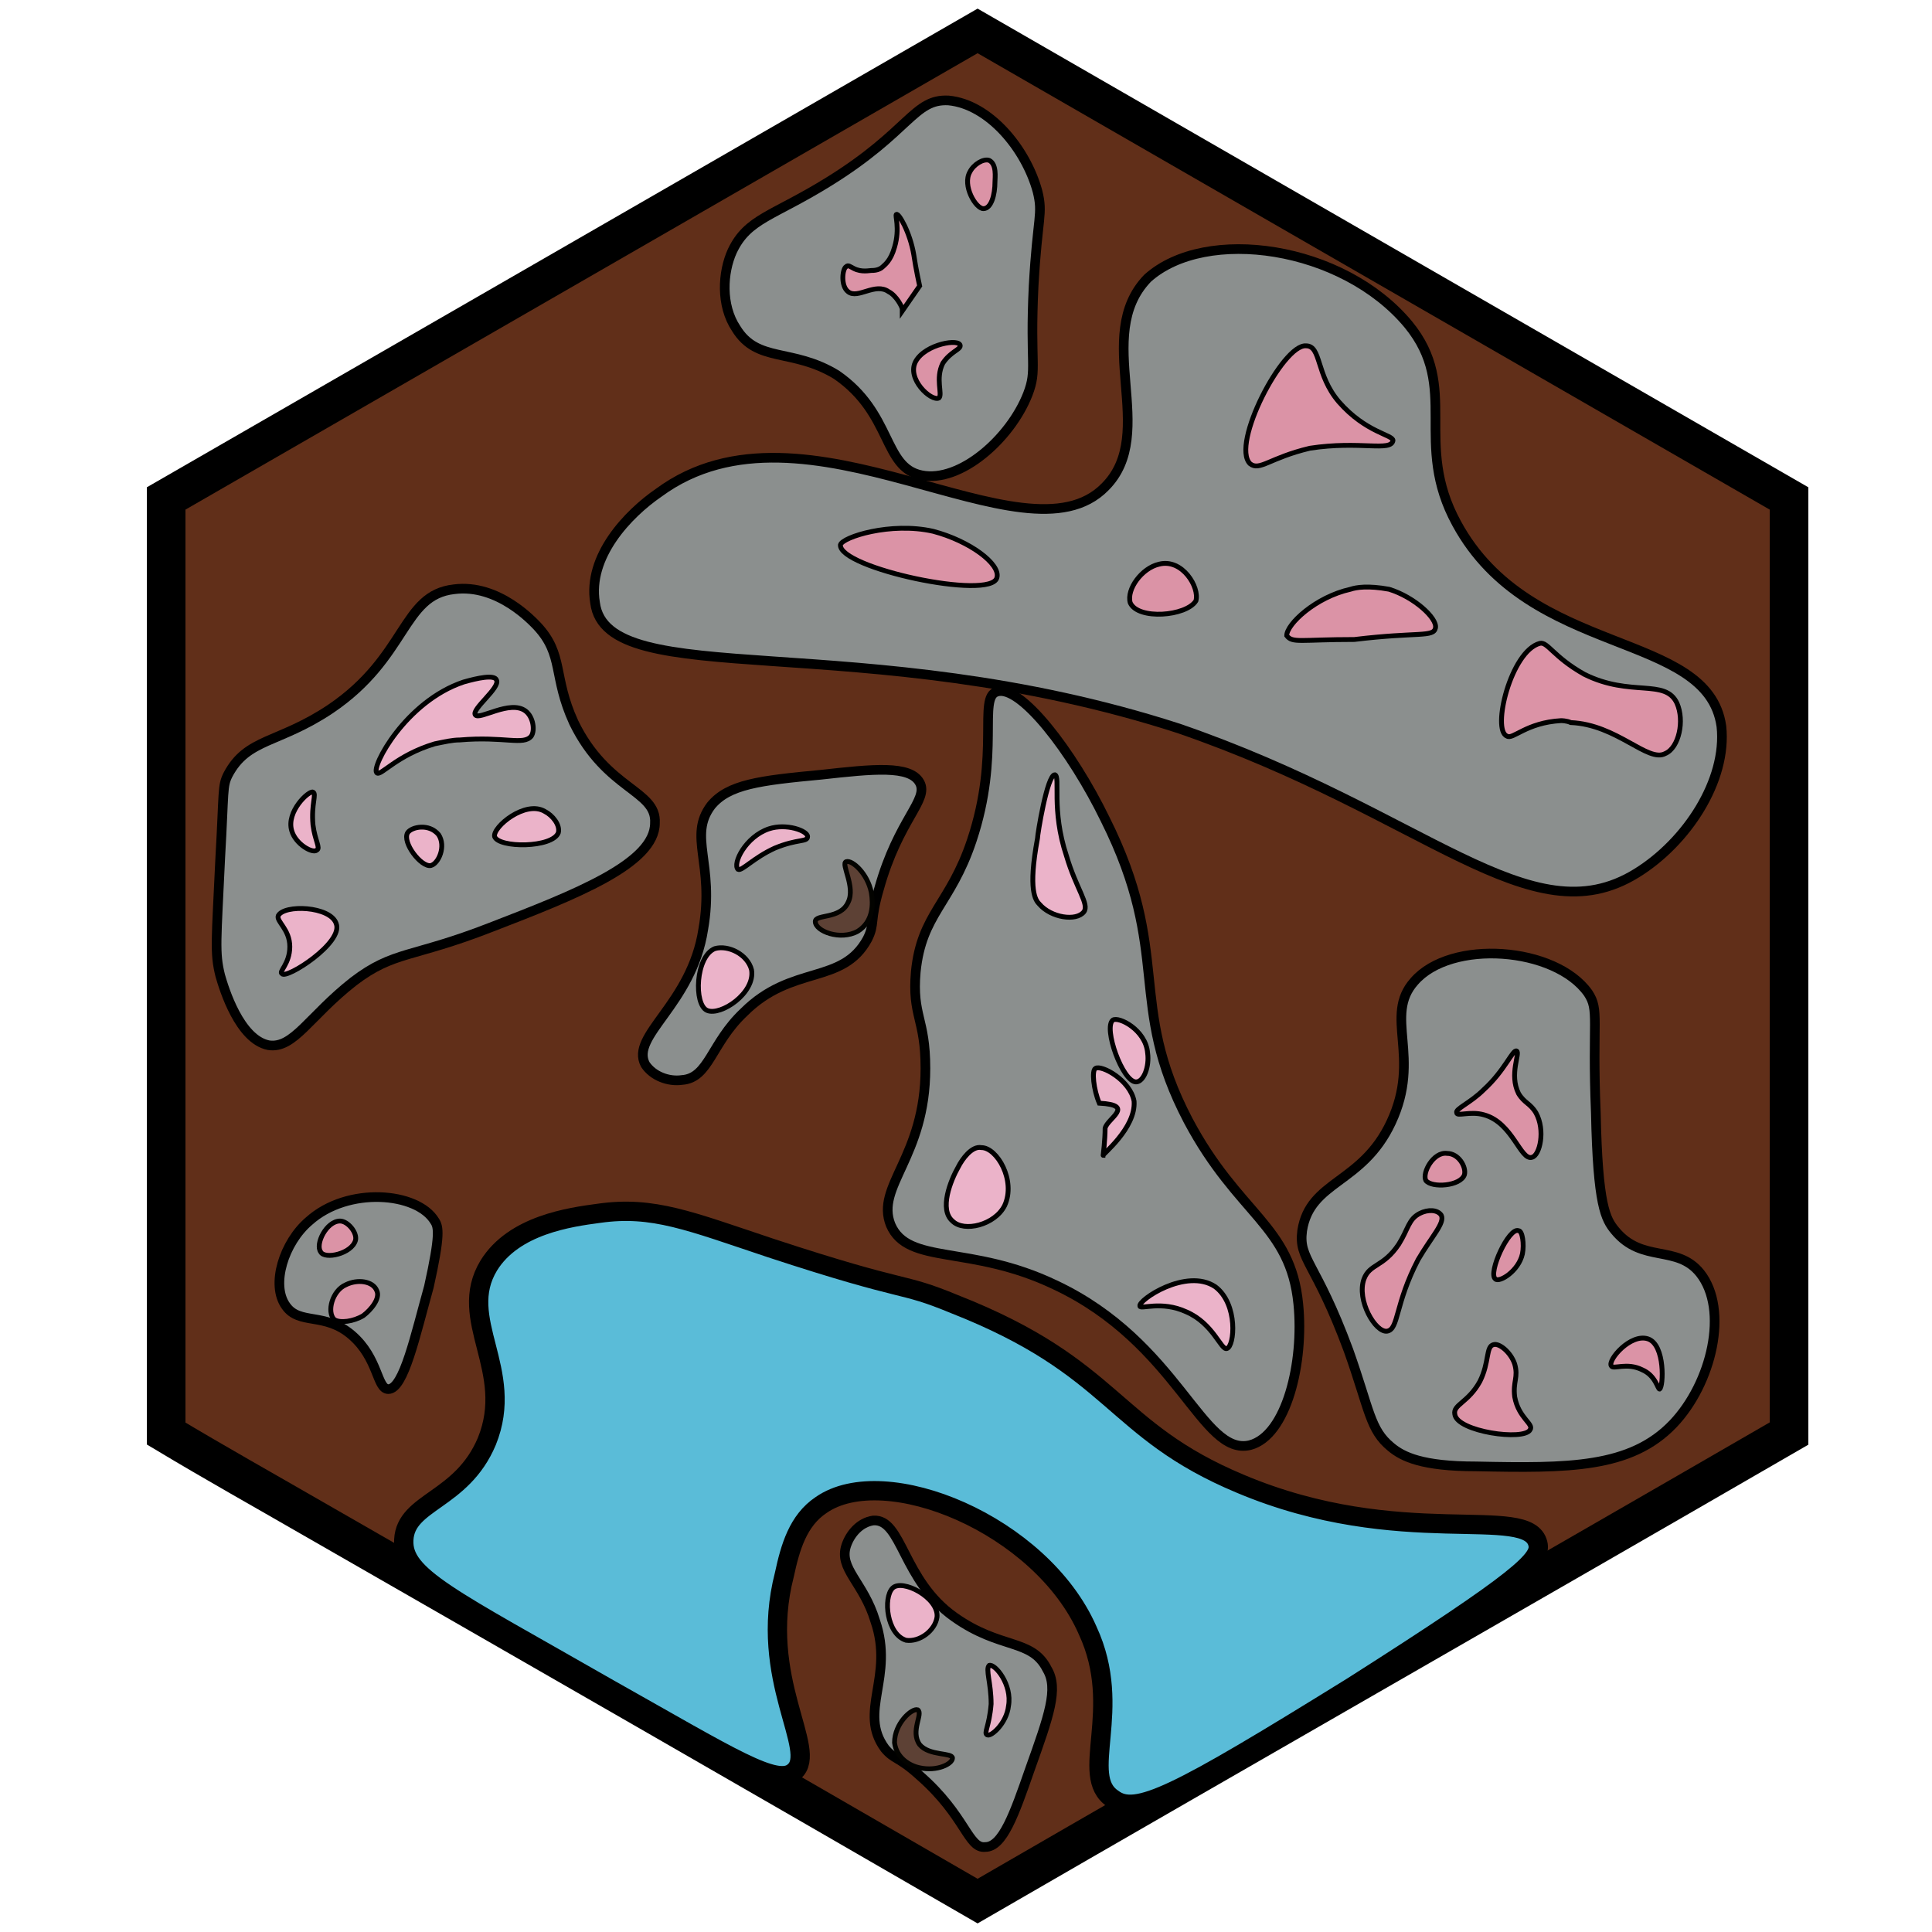 <?xml version="1.0" encoding="utf-8"?><!-- Generator: Adobe Illustrator 26.0.3, SVG Export Plug-In . SVG Version: 6.00 Build 0)  --><svg version="1.1" id="Ebene_2_00000020371425143906055610000010711333585448278916_"	 xmlns="http://www.w3.org/2000/svg" xmlns:xlink="http://www.w3.org/1999/xlink" x="0px" y="0px" viewBox="0 0 100 100"	 style="enable-background:new 0 0 100 100;" xml:space="preserve"><style type="text/css">	.st0{fill:#612F19;stroke:#000000;stroke-width:2;stroke-miterlimit:10;}	.st1{fill:#8B8F8E;stroke:#000000;stroke-width:0.5;stroke-miterlimit:10;}	.st2{fill:#8B8F8E;stroke:#000000;stroke-width:0.5;stroke-miterlimit:10;}	.st3{fill:#8B8F8E;stroke:#000000;stroke-width:0.5;stroke-miterlimit:10;}	.st4{fill:#DB93A6;stroke:#000000;stroke-width:0.25;stroke-miterlimit:10;}	.st5{fill:#804122;stroke:#000000;stroke-width:0.75;stroke-miterlimit:10;}	.st6{fill:#DB93A6;stroke:#000000;stroke-width:0.25;stroke-miterlimit:10;}	.st7{fill:#EBB3C9;stroke:#000000;stroke-width:0.25;stroke-miterlimit:10;}	.st8{fill:#5D4135;stroke:#030300;stroke-width:0.25;stroke-miterlimit:10;}	.st9{fill:#5abcd8;stroke:#000000;stroke-miterlimit:10;}</style><g id="Ebene_1_00000178169986029889010870000017977382286501971088_">	<path class="st0" d="M8.6,25.8l42-24.2l42,24.2v48.4c-14,8.1-28,16.1-42,24.2c-11.4-6.6-22.9-13.2-34.4-19.8		c-2.6-1.5-5.1-2.9-7.6-4.4L8.6,25.8z"/></g><path class="st1" d="M50.3,43.5c-1.1,3.3-2.6,3.8-2.9,6.8c-0.2,2.3,0.5,2.4,0.5,5c0,4.6-2.6,6.1-1.8,8.1c0.9,2.1,4.1,1,8.5,3.1	c6.4,3,7.6,8.9,10.1,8.3c1.9-0.5,2.8-4.3,2.5-7.3c-0.4-4.1-3.1-4.6-5.7-9.5c-3.2-6.1-0.8-8.6-4.3-15.6c-1.7-3.5-4.4-7-5.6-6.6	C50.6,36.1,51.8,39,50.3,43.5z"/><path class="st1" d="M42.5,40.1c2.7-0.3,4.6-0.5,5.1,0.4s-1.1,1.9-2.1,5.5c-0.5,1.7-0.2,1.8-0.6,2.6c-1.3,2.4-3.9,1.3-6.4,3.8	c-1.7,1.6-1.8,3.4-3.2,3.5c-0.7,0.1-1.5-0.2-1.9-0.8c-0.8-1.5,2.4-3.1,3-7c0.6-3.4-0.8-4.8,0.4-6.4C37.7,40.6,39.3,40.4,42.5,40.1z"	/><path class="st2" d="M43.3,19.4c2.9,2,2.4,4.8,4.4,5.2s4.6-1.9,5.5-4.2c0.5-1.3,0.1-1.5,0.3-5.6c0.2-3.6,0.5-3.7,0.2-4.9	c-0.6-2.2-2.5-4.5-4.6-4.7c-1.8-0.1-2,1.6-6.2,4.2c-2.9,1.8-4.2,1.9-5,3.6c-0.5,1.1-0.6,2.8,0.2,4C39.2,18.8,41,18,43.3,19.4z"/><path class="st3" d="M34.1,25.5c7.6-5.6,18.9,4,23.1-0.3c2.8-2.8-0.7-7.8,2.2-10.8c3-2.7,10.1-1.7,13.5,2.4	c2.7,3.3,0.2,6.1,2.5,10.3c3.8,7,13,5.5,13.7,10.5c0.3,2.8-1.8,6-4.4,7.6c-5.5,3.4-10.9-3.1-23.7-7.5c-16.4-5.3-29.6-1.8-30.2-6.5	C30.4,28.8,32.5,26.6,34.1,25.5z"/><path class="st2" d="M86.6,73.7c-2.2,2.3-5.4,2.3-10.2,2.2c-2.8,0-3.8-0.5-4.4-1c-1.1-0.9-1.1-1.9-2.2-5c-1.7-4.6-2.6-4.7-2.4-6.2	c0.4-2.6,3.1-2.4,4.6-5.6c1.6-3.4-0.4-5.5,1.2-7.3c1.9-2.2,7.3-1.8,9,0.6c0.6,0.9,0.2,1.4,0.4,6.2c0.1,4.8,0.5,5.5,1,6.1	c1.4,1.7,3.2,0.7,4.4,2.2C89.5,67.8,88.6,71.6,86.6,73.7z"/><path class="st1" d="M25.4,48c-4.1,1.6-5,1.2-7.1,2.8c-2.3,1.8-3.1,3.5-4.4,3.3c-1.5-0.3-2.3-2.9-2.5-3.6c-0.3-1.2-0.2-1.8,0-6.1	c0.2-3.5,0.1-3.7,0.4-4.3c1-1.9,2.6-1.6,5.3-3.4c4-2.7,3.7-5.9,6.4-6.2c2.3-0.3,4.1,1.7,4.3,1.9c1.4,1.5,0.8,2.6,1.9,5	c1.7,3.5,4.3,3.5,4.2,5.2C33.9,44.7,29.8,46.3,25.4,48z"/><path class="st2" d="M22.2,66.6c0.6-2.7,0.5-3.1,0.3-3.4c-0.9-1.5-4.5-1.8-6.5,0c-1.3,1.1-2,3.3-1.2,4.4c0.7,1,2,0.3,3.4,1.5	c1.4,1.2,1.3,2.8,1.9,2.8C20.9,71.9,21.5,69.1,22.2,66.6z"/><path class="st4" d="M115,33.5"/><path class="st5" d="M120.5,63.5"/><path class="st6" d="M73.4,65.2c0.7-1.2,1.4-1.9,1.2-2.3c-0.2-0.3-0.7-0.3-1.1-0.1c-0.6,0.3-0.6,0.8-1.1,1.6c-0.8,1.2-1.5,1-1.8,1.8	c-0.4,1.1,0.6,2.8,1.2,2.7S72.2,67.5,73.4,65.2z"/><path class="st6" d="M78.4,70.6c0.2,0.7-0.1,0.9,0,1.7c0.2,1.1,1,1.4,0.8,1.7c-0.3,0.6-3.8,0.1-3.9-0.8c-0.1-0.5,0.7-0.6,1.3-1.7	c0.5-1,0.3-1.8,0.7-1.9C77.6,69.5,78.2,70,78.4,70.6z"/><path class="st6" d="M85,70.9c0.7,0.3,0.8,1,0.9,1c0.2-0.1,0.3-2.3-0.6-2.6c-0.9-0.3-2.1,1.1-1.9,1.4C83.5,70.9,84.2,70.5,85,70.9z"	/><path class="st6" d="M78.6,63.7c0.2,0,0.3,0.7,0.2,1.2c-0.2,0.9-1.2,1.5-1.4,1.3C77,65.9,78.1,63.5,78.6,63.7z"/><path class="st6" d="M74.9,59.7c0.6,0,1,0.7,0.9,1.1c-0.2,0.6-1.7,0.7-2,0.3C73.6,60.7,74.2,59.6,74.9,59.7z"/><path class="st6" d="M79.3,59.9c0.4-0.1,0.7-1.4,0.2-2.3c-0.3-0.5-0.6-0.5-0.9-1c-0.5-1,0.1-2.1-0.1-2.2s-0.6,1-1.7,2	c-0.7,0.7-1.5,1-1.4,1.2c0,0.2,0.7-0.1,1.4,0.1C78.3,58.1,78.7,60.1,79.3,59.9z"/><path class="st6" d="M51.6,29.9c0.2-0.7-1.4-1.9-3.3-2.4c-2.2-0.5-4.7,0.3-4.8,0.7C43.4,29.4,51.3,31.1,51.6,29.9z"/><path class="st6" d="M61.9,31.1c0.2-0.7-0.7-2.2-1.9-1.9c-0.9,0.2-1.7,1.3-1.5,2C58.9,32.1,61.4,31.9,61.9,31.1z"/><path class="st6" d="M70.1,33.1c3.3-0.4,4.1-0.1,4.2-0.6c0.1-0.5-1.1-1.6-2.4-2c-1.1-0.2-1.7-0.1-2,0c-1.8,0.4-3.3,1.8-3.3,2.4	C66.9,33.3,67.3,33.1,70.1,33.1z"/><path class="st6" d="M82,34.9c2.4,1.2,4.2,0.2,4.8,1.5c0.4,0.9,0.1,2.3-0.6,2.6c-0.9,0.5-2.5-1.5-4.9-1.6c-0.2-0.1-0.5-0.1-0.5-0.1	c-1.8,0.1-2.5,1-2.8,0.8c-0.8-0.3,0.2-4.4,1.7-4.8C80.1,33.2,80.4,34,82,34.9z"/><path class="st6" d="M67.8,23.2c-2.1,0.5-2.6,1.2-3.1,0.8c-1-1,1.7-6.2,2.9-6.1c0.8,0,0.5,1.5,1.7,2.9c1.4,1.6,2.8,1.7,2.8,2	C72,23.4,70.4,22.8,67.8,23.2z"/><path class="st7" d="M24,35.3c0.7-0.2,1.6-0.4,1.7-0.1c0.2,0.4-1.3,1.5-1.1,1.8c0.2,0.3,1.8-0.8,2.6-0.2c0.4,0.3,0.5,1,0.3,1.3	c-0.4,0.5-1.4,0-3.7,0.2c-0.4,0-0.8,0.1-1.3,0.2c-2,0.6-2.8,1.7-3,1.5C19.2,39.7,21,36.3,24,35.3z"/><path class="st7" d="M28.2,42c0.4,0.2,0.8,0.7,0.7,1.1c-0.3,0.8-3.1,0.8-3.3,0.2C25.5,42.8,27.2,41.4,28.2,42z"/><path class="st7" d="M22.7,43.2c-0.5-0.6-1.4-0.4-1.6-0.1c-0.3,0.5,0.7,1.8,1.2,1.7C22.7,44.7,23.1,43.8,22.7,43.2z"/><path class="st7" d="M16.2,42.7c-0.1-1.1,0.2-1.6,0-1.7c-0.2-0.1-1.4,1-1.1,2c0.2,0.7,1.1,1.2,1.3,1C16.6,43.9,16.3,43.5,16.2,42.7z	"/><path class="st7" d="M14.6,50.4C14.4,50.3,15,49.9,15,49s-0.7-1.3-0.6-1.6c0.3-0.6,2.7-0.5,3,0.4C17.8,48.8,14.8,50.7,14.6,50.4z"/><path class="st6" d="M17.3,68.3c-0.4-0.4-0.1-1.5,0.6-1.8c0.6-0.3,1.4-0.2,1.6,0.3c0.2,0.4-0.3,1-0.7,1.3	C18.3,68.4,17.6,68.5,17.3,68.3z"/><path class="st6" d="M18.4,64.2c0.1-0.4-0.4-1-0.8-1c-0.7,0-1.3,1.2-1,1.6C16.8,65.2,18.2,64.9,18.4,64.2z"/><path class="st6" d="M48.8,18.8c0.4-0.6,0.9-0.7,0.9-0.9c0-0.4-1.8-0.1-2.3,0.8s0.8,2.1,1.2,1.9C48.8,20.4,48.4,19.6,48.8,18.8z"/><path class="st6" d="M51.5,9.4c0-0.2,0.1-0.9-0.3-1.1c-0.3-0.1-0.8,0.2-1,0.6c-0.4,0.7,0.3,1.9,0.7,1.9	C51.3,10.8,51.5,10.1,51.5,9.4z"/><path class="st6" d="M47.3,13.2c0.1,0.7,0.3,1.6,0.3,1.6l0,0l-0.9,1.3l0,0c0,0,0,0,0-0.1s-0.3-0.7-0.7-0.9c-0.7-0.5-1.6,0.4-2.1,0	c-0.4-0.3-0.3-1.2-0.1-1.3c0.1-0.1,0.2,0,0.4,0.1c0.4,0.2,0.8,0.1,0.9,0.1s0.4,0,0.6-0.2c0.1-0.1,0.4-0.3,0.6-1c0.3-1,0-1.7,0.1-1.7	C46.5,11,47.1,12,47.3,13.2z"/><path class="st7" d="M59,67.6c0,0.2,1.1-0.3,2.4,0.3c1.4,0.6,1.8,2,2.1,1.9c0.4-0.1,0.6-2.3-0.6-3.2C61.4,65.6,58.9,67.3,59,67.6z"	/><path class="st7" d="M50.8,59.4c-0.5-0.1-1,0.6-1.2,1c-0.4,0.7-1,2.2-0.3,2.8c0.6,0.6,2.2,0.2,2.7-0.8	C52.6,61.1,51.6,59.4,50.8,59.4z"/><path class="st7" d="M58.7,57c-0.2-1.1-1.7-1.9-2-1.7c-0.2,0.1-0.1,1.1,0.2,1.8l0,0c1.9,0.1,0.4,0.8,0.3,1.3c0,0.6-0.1,1.4-0.1,1.4	C57,59.8,58.8,58.4,58.7,57z"/><path class="st7" d="M58.8,56c0.4,0,0.7-0.8,0.6-1.5c-0.1-1.2-1.5-1.9-1.8-1.7C57.1,53.2,58.1,56,58.8,56z"/><path class="st7" d="M53.7,43.4c0-0.2,0.5-3.3,0.9-3.3c0.3,0.1-0.2,1.8,0.6,4.2c0.5,1.7,1.2,2.5,0.9,2.9c-0.4,0.5-1.7,0.3-2.3-0.4	C53.6,46.6,53.2,46.1,53.7,43.4z"/><path class="st7" d="M38.9,50.2c-0.2-0.8-1.2-1.3-1.9-1.1c-1,0.4-1.1,2.9-0.4,3.2C37.3,52.6,39.1,51.4,38.9,50.2z"/><path class="st7" d="M40.1,43.9c1.2-0.5,1.7-0.3,1.7-0.6s-1.1-0.7-2-0.4c-1.2,0.4-1.9,1.8-1.6,2.1C38.4,45.1,39,44.4,40.1,43.9z"/><path class="st8" d="M44.4,48.2c0.8-0.5,0.8-1.4,0.7-2c-0.2-1-1-1.7-1.3-1.6c-0.3,0.1,0.5,1.3,0.1,2.1c-0.4,0.9-1.7,0.6-1.7,1	C42.2,48.2,43.5,48.7,44.4,48.2z"/><path class="st9" d="M20.9,79.7c0.1-2,3-2,4.3-5.1c1.5-3.7-1.6-6.3,0.1-9.1c1.3-2.1,4.2-2.5,5.7-2.7c2.8-0.4,4.7,0.4,8.9,1.8	c7.3,2.4,6.6,1.7,9.5,2.9c8.4,3.3,8.1,6.5,14.8,9.3c8.3,3.5,14.9,1,15.4,3.1c0.2,0.8-0.8,1.8-9.6,7.4C60.8,93,58.8,94,57.6,93.1	c-1.8-1.2,0.6-4.6-1.3-8.7c-2.4-5.5-10.5-8.8-13.8-6.5c-1.2,0.8-1.6,2.2-1.9,3.6c-1.4,5.4,1.8,9.1,0.5,10.2	c-0.9,0.8-3.2-0.7-9.6-4.3C23.3,82.7,20.8,81.6,20.9,79.7z"/><path class="st1" d="M53.3,91.6c-0.8,2.3-1.4,4-2.3,4c-0.9,0.1-1-1.6-3.4-3.7c-1.1-1-1.3-0.8-1.8-1.4c-1.4-1.9,0.5-3.7-0.5-6.6	c-0.6-2-1.9-2.7-1.5-3.9c0.2-0.6,0.7-1.2,1.4-1.3c1.5-0.1,1.5,3.1,4.2,5c2.4,1.7,4,1.1,4.8,2.7C54.8,87.4,54.3,88.8,53.3,91.6z"/><path class="st7" d="M46.9,84.9c0.7,0.1,1.5-0.5,1.6-1.2c0.1-1-1.8-2-2.3-1.5C45.7,82.7,45.9,84.6,46.9,84.9z"/><path class="st7" d="M51.3,88.2c-0.1,1.2-0.4,1.5-0.2,1.6c0.2,0.1,1-0.6,1.1-1.5c0.2-1.1-0.7-2.2-1-2.1C51,86.4,51.3,87.1,51.3,88.2	z"/><path class="st8" d="M46.3,90.2c0.1,0.8,0.8,1.2,1.3,1.3c0.9,0.2,1.7-0.2,1.7-0.5s-1.2-0.1-1.7-0.7c-0.5-0.7,0.2-1.6-0.1-1.8	C47.2,88.4,46.3,89.2,46.3,90.2z"/><path class="st9" d="M-5.1,98.3"/></svg>